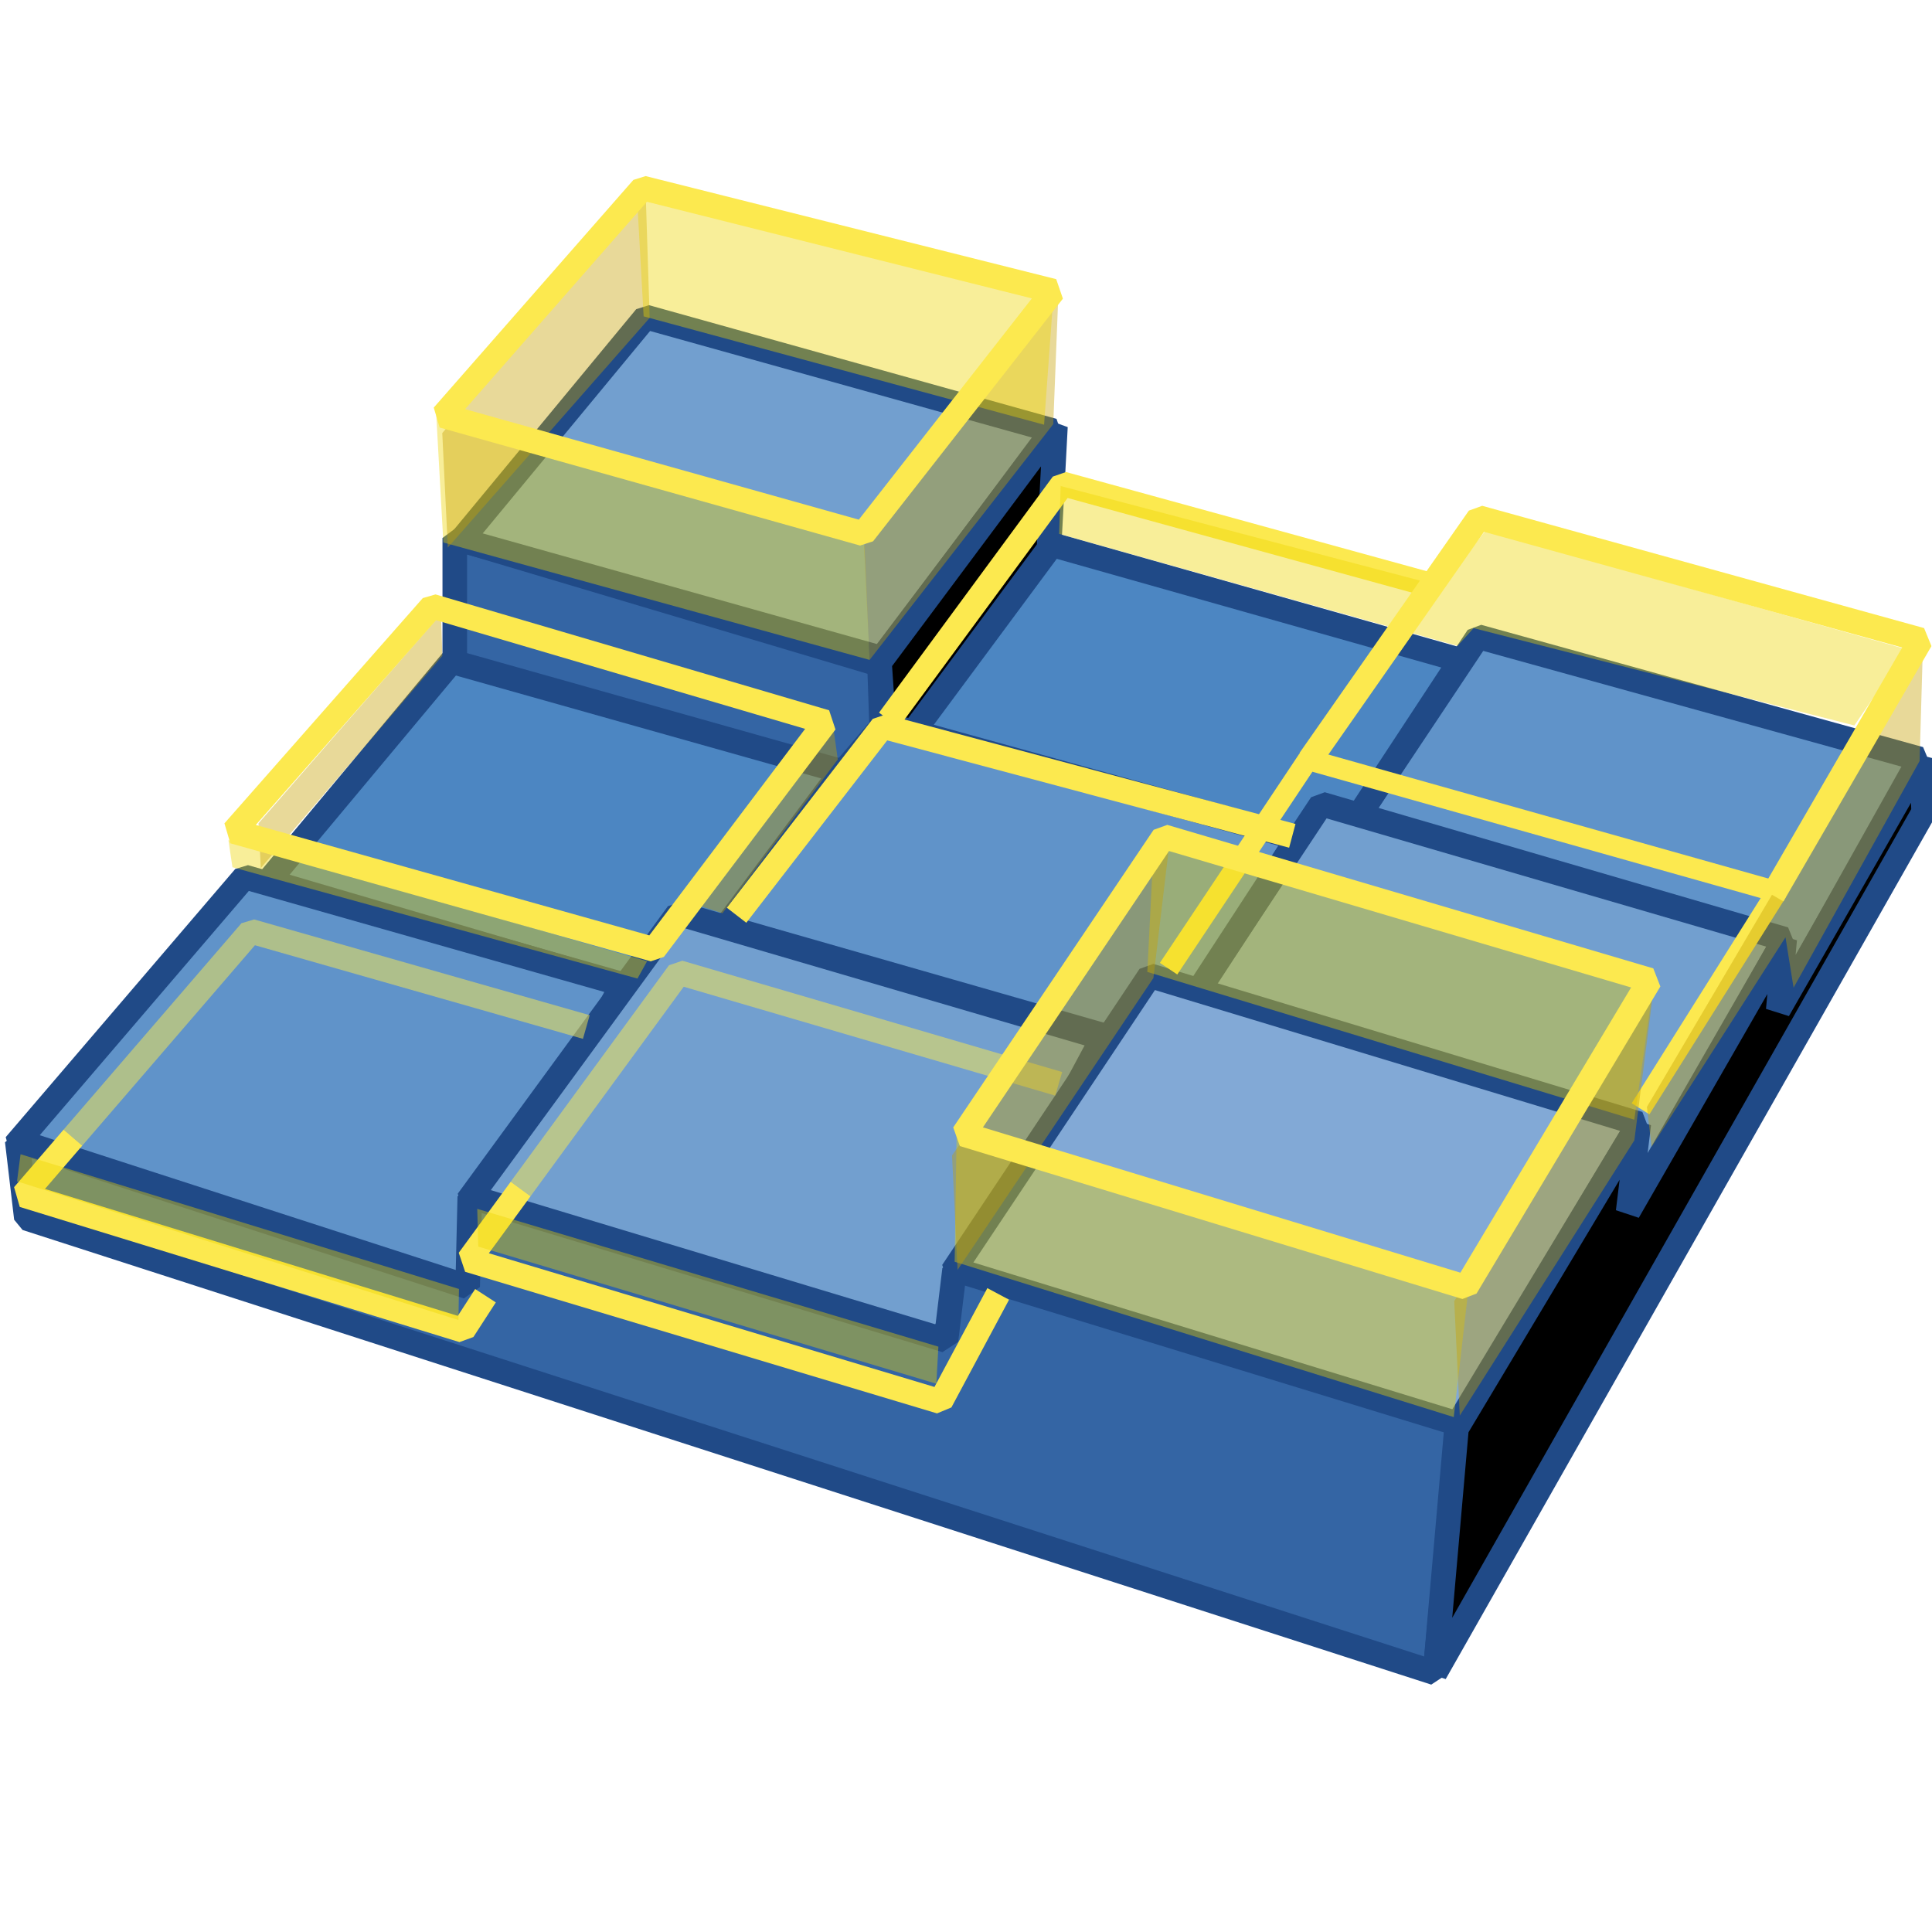 <?xml version="1.0" encoding="UTF-8" standalone="no"?>
<!-- Created with Inkscape (http://www.inkscape.org/) -->

<svg
   xmlns:dc="http://purl.org/dc/elements/1.1/"
   xmlns:cc="http://creativecommons.org/ns#"
   xmlns:rdf="http://www.w3.org/1999/02/22-rdf-syntax-ns#"
   xmlns:svg="http://www.w3.org/2000/svg"
   xmlns="http://www.w3.org/2000/svg"
   xmlns:sodipodi="http://sodipodi.sourceforge.net/DTD/sodipodi-0.dtd"
   xmlns:inkscape="http://www.inkscape.org/namespaces/inkscape"
   width="48px"
   height="48px"
   id="svg3183"
   version="1.1"
   inkscape:version="0.48.5 r10040"
   sodipodi:docname="heightfield_copylayer.svg">
  <defs
     id="defs3185" />
  <sodipodi:namedview
     id="base"
     pagecolor="#ffffff"
     bordercolor="#666666"
     borderopacity="1.0"
     inkscape:pageopacity="0.0"
     inkscape:pageshadow="2"
     inkscape:zoom="19.79899"
     inkscape:cx="35.822882"
     inkscape:cy="26.344899"
     inkscape:current-layer="layer1"
     showgrid="true"
     inkscape:grid-bbox="true"
     inkscape:document-units="px"
     inkscape:window-width="2560"
     inkscape:window-height="1377"
     inkscape:window-x="-8"
     inkscape:window-y="-8"
     inkscape:window-maximized="1" />
  <g
     id="layer1"
     inkscape:label="Layer 1"
     inkscape:groupmode="layer">
    <path
       style="color:#000000;fill:#6093c9;fill-opacity:1;fill-rule:nonzero;stroke:#204a87;stroke-width:0.611;stroke-linecap:butt;stroke-linejoin:bevel;stroke-miterlimit:4;stroke-opacity:1;stroke-dasharray:none;stroke-dashoffset:0;marker:none;visibility:visible;display:inline;overflow:visible;enable-background:accumulate"
       d="m 47.697,18.856 -10.978,-3.038 -2.984,4.477 10.498,4.744 z"
       id="path4161"
       inkscape:connector-curvature="0" />
    <path
       style="color:#000000;fill:#4c86c2;fill-opacity:1;fill-rule:nonzero;stroke:#204a87;stroke-width:0.611;stroke-linecap:butt;stroke-linejoin:bevel;stroke-miterlimit:4;stroke-opacity:1;stroke-dasharray:none;stroke-dashoffset:0;marker:none;visibility:visible;display:inline;overflow:visible;enable-background:accumulate"
       d="m 36.292,16.404 -10.179,-2.878 -3.517,4.744 9.699,2.612 1.545,-0.746 z"
       id="path4193"
       inkscape:connector-curvature="0" />
    <path
       style="color:#000000;fill:#729fcf;fill-opacity:1;fill-rule:nonzero;stroke:#204a87;stroke-width:0.611;stroke-linecap:butt;stroke-linejoin:bevel;stroke-miterlimit:4;stroke-opacity:1;stroke-dasharray:none;stroke-dashoffset:0;marker:none;visibility:visible;display:inline;overflow:visible;enable-background:accumulate"
       d="m 44.339,23.334 -11.511,-3.358 -3.144,4.744 10.925,5.224 z"
       id="path4201"
       inkscape:connector-curvature="0" />
    <path
       style="color:#000000;fill:#6093c9;fill-opacity:1;fill-rule:nonzero;stroke:#204a87;stroke-width:0.611;stroke-linecap:butt;stroke-linejoin:bevel;stroke-miterlimit:4;stroke-opacity:1;stroke-dasharray:none;stroke-dashoffset:0;marker:none;visibility:visible;display:inline;overflow:visible;enable-background:accumulate"
       d="m 32.242,20.828 -10.392,-2.878 -3.89,5.064 9.486,2.718 2.398,-1.226 z"
       id="path4225"
       inkscape:connector-curvature="0" />
    <path
       style="color:#000000;fill:#4c86c2;fill-opacity:1;fill-rule:nonzero;stroke:#204a87;stroke-width:0.611;stroke-linecap:butt;stroke-linejoin:bevel;stroke-miterlimit:4;stroke-opacity:1;stroke-dasharray:none;stroke-dashoffset:0;marker:none;visibility:visible;display:inline;overflow:visible;enable-background:accumulate"
       d="M 20.945,19.123 11.246,16.404 6.663,21.894 15.562,24.506 18.12,22.907 z"
       id="path4233"
       inkscape:connector-curvature="0" />
    <path
       style="color:#000000;fill:#6093c9;fill-opacity:1;fill-rule:nonzero;stroke:#204a87;stroke-width:0.611;stroke-linecap:butt;stroke-linejoin:bevel;stroke-miterlimit:4;stroke-opacity:1;stroke-dasharray:none;stroke-dashoffset:0;marker:none;visibility:visible;display:inline;overflow:visible;enable-background:accumulate"
       d="M 15.456,24.453 6.077,21.788 0.374,28.451 11.565,32.022 z"
       id="path4305"
       inkscape:connector-curvature="0" />
    <path
       style="color:#000000;fill:#729fcf;fill-opacity:1;fill-rule:nonzero;stroke:#204a87;stroke-width:0.611;stroke-linecap:butt;stroke-linejoin:bevel;stroke-miterlimit:4;stroke-opacity:1;stroke-dasharray:none;stroke-dashoffset:0;marker:none;visibility:visible;display:inline;overflow:visible;enable-background:accumulate"
       d="m 27.393,25.786 -10.552,-3.092 -5.222,7.143 11.724,3.518 z"
       id="path4217"
       inkscape:connector-curvature="0" />
    <path
       style="color:#000000;fill:#82a9d6;fill-opacity:1;fill-rule:nonzero;stroke:#204a87;stroke-width:0.611;stroke-linecap:butt;stroke-linejoin:bevel;stroke-miterlimit:4;stroke-opacity:1;stroke-dasharray:none;stroke-dashoffset:0;marker:none;visibility:visible;display:inline;overflow:visible;enable-background:accumulate"
       d="m 40.716,27.918 -12.15,-3.678 -4.903,7.356 12.523,3.838 z"
       id="path4209"
       inkscape:connector-curvature="0" />
    <path
       style="color:#000000;fill:#3465a4;fill-opacity:1;fill-rule:nonzero;stroke:#204a87;stroke-width:0.611;stroke-linecap:butt;stroke-linejoin:bevel;stroke-miterlimit:4;stroke-opacity:1;stroke-dasharray:none;stroke-dashoffset:0;marker:none;visibility:visible;display:inline;overflow:visible;enable-background:accumulate"
       d="m 35.653,41.563 0.586,-6.183 -12.523,-3.838 -0.213,1.759 -11.831,-3.571 -0.053,2.239 -11.191,-3.625 0.227,1.924 z"
       id="path4010"
       inkscape:connector-curvature="0"
       sodipodi:nodetypes="ccccccccc" />
    <path
       style="color:#000000;fill:#3465a4;fill-opacity:1;fill-rule:nonzero;stroke:#204a87;stroke-width:0.611;stroke-linecap:butt;stroke-linejoin:bevel;stroke-miterlimit:4;stroke-opacity:1;stroke-dasharray:none;stroke-dashoffset:0;marker:none;visibility:visible;display:inline;overflow:visible;enable-background:accumulate"
       d="m 21.904,18.057 -0.053,-1.546 -10.552,-3.145 -2e-5,3.092 9.646,2.718 z"
       id="path4412"
       inkscape:connector-curvature="0"
       sodipodi:nodetypes="cccccc" />
    <path
       style="color:#000000;fill:#729fcf;fill-opacity:1;fill-rule:nonzero;stroke:#204a87;stroke-width:0.611;stroke-linecap:butt;stroke-linejoin:bevel;stroke-miterlimit:4;stroke-opacity:1;stroke-dasharray:none;stroke-dashoffset:0;marker:none;visibility:visible;display:inline;overflow:visible;enable-background:accumulate"
       d="M 26.167,10.701 16.042,7.876 11.459,13.419 21.904,16.351 z"
       id="path4185"
       inkscape:connector-curvature="0" />
    <path
       sodipodi:nodetypes="cccccc"
       inkscape:connector-curvature="0"
       id="path5662"
       d="m 26.222,10.595 -4.371,5.862 0.107,1.599 0.746,0.107 3.357,-4.531 z"
       style="color:#000000;fill:#000000;fill-opacity:1;fill-rule:nonzero;stroke:#204a87;stroke-width:0.611;stroke-linecap:butt;stroke-linejoin:bevel;stroke-miterlimit:4;stroke-opacity:1;stroke-dasharray:none;stroke-dashoffset:0;marker:none;visibility:visible;display:inline;overflow:visible;enable-background:accumulate" />
    <path
       inkscape:connector-curvature="0"
       id="path5664"
       d="m 47.75,18.856 -3.57,6.237 0.16,-1.759 -3.89,6.77 0.266,-2.185 -4.53,7.569 -0.533,6.077 12.139,-21.386 z"
       style="color:#000000;fill:#000000;fill-opacity:1;stroke:#204a87;stroke-width:0.611;stroke-linecap:butt;stroke-linejoin:bevel;stroke-miterlimit:4;stroke-opacity:1;stroke-dasharray:none;stroke-dashoffset:0;marker:none;visibility:visible;display:inline;overflow:visible;enable-background:accumulate"
       sodipodi:nodetypes="ccccccccc" />
    <path
       style="color:#000000;fill:none;stroke:#fce94f;stroke-width:0.611;stroke-linecap:butt;stroke-linejoin:bevel;stroke-miterlimit:4;stroke-opacity:0.505;stroke-dasharray:none;stroke-dashoffset:0;marker:none;visibility:visible;display:inline;overflow:visible;enable-background:accumulate"
       d="m 26.303,26.927 -9.436,-2.765 -3.932,5.377"
       id="path8926"
       inkscape:connector-curvature="0" />
    <path
       style="color:#000000;fill:none;stroke:#fce94f;stroke-width:0.611;stroke-linecap:butt;stroke-linejoin:bevel;stroke-miterlimit:4;stroke-opacity:1;stroke-dasharray:none;stroke-dashoffset:0;marker:none;visibility:visible;display:inline;overflow:visible;enable-background:accumulate"
       d="m 12.935,29.54 -1.291,1.765 11.724,3.518 1.432,-2.676"
       id="path8857"
       inkscape:connector-curvature="0" />
    <path
       style="color:#000000;fill:none;stroke:#fce94f;stroke-width:0.611;stroke-linecap:butt;stroke-linejoin:bevel;stroke-miterlimit:4;stroke-opacity:0.505;stroke-dasharray:none;stroke-dashoffset:0;marker:none;visibility:visible;display:inline;overflow:visible;enable-background:accumulate"
       d="M 14.567,25.516 6.23,23.137 1.812,28.264"
       id="path8922"
       inkscape:connector-curvature="0" />
    <path
       style="color:#000000;fill:none;stroke:#fce94f;stroke-width:0.611;stroke-linecap:butt;stroke-linejoin:bevel;stroke-miterlimit:4;stroke-opacity:1;stroke-dasharray:none;stroke-dashoffset:0;marker:none;visibility:visible;display:inline;overflow:visible;enable-background:accumulate"
       d="M 1.812,28.264 0.581,29.694 11.505,33.052 12.062,32.192"
       id="path8865"
       inkscape:connector-curvature="0" />
    <path
       style="color:#000000;fill:none;stroke:#fce94f;stroke-width:0.519;stroke-linecap:butt;stroke-linejoin:bevel;stroke-miterlimit:4;stroke-opacity:1;stroke-dasharray:none;stroke-dashoffset:0;marker:none;visibility:visible;display:inline;overflow:visible;enable-background:accumulate"
       d="m 40.759,27.548 3.389,-5.391 -11.653,-3.284 -3.462,5.194"
       id="path8867"
       inkscape:connector-curvature="0"
       sodipodi:nodetypes="cccc" />
    <path
       style="color:#000000;fill:none;stroke:#fce94f;stroke-width:0.611;stroke-linecap:butt;stroke-linejoin:bevel;stroke-miterlimit:4;stroke-opacity:1;stroke-dasharray:none;stroke-dashoffset:0;marker:none;visibility:visible;display:inline;overflow:visible;enable-background:accumulate"
       d="m 18.3,22.739 3.625,-4.692 10.182,2.719"
       id="path8869"
       inkscape:connector-curvature="0" />
    <path
       inkscape:connector-curvature="0"
       id="path8888"
       d="m 22.085,17.887 4.318,-5.865 9.116,2.506"
       style="color:#000000;fill:none;stroke:#fce94f;stroke-width:0.611;stroke-linecap:butt;stroke-linejoin:bevel;stroke-miterlimit:4;stroke-opacity:1;stroke-dasharray:none;stroke-dashoffset:0;marker:none;visibility:visible;display:inline;overflow:visible;enable-background:accumulate"
       sodipodi:nodetypes="ccc" />
    <path
       style="fill:#edd400;fill-opacity:0.402;stroke:none"
       d="m 11.015,13.478 -0.176,-3.161 10.628,3.008 0.138,3.07 z"
       id="path8890"
       inkscape:connector-curvature="0"
       sodipodi:nodetypes="ccccc" />
    <path
       sodipodi:nodetypes="ccccc"
       inkscape:connector-curvature="0"
       id="path8892"
       d="m 26.168,10.537 0.126,-3.199 -4.827,6.213 0.138,2.844 z"
       style="fill:#c4a000;fill-opacity:0.402;stroke:none" />
    <path
       sodipodi:nodetypes="ccccc"
       inkscape:connector-curvature="0"
       id="path8894"
       d="M 5.775,21.546 5.675,20.873 16.077,23.881 15.838,24.312 z"
       style="fill:#edd400;fill-opacity:0.402;stroke:none" />
    <path
       style="fill:#c4a000;fill-opacity:0.402;stroke:none"
       d="m 20.815,18.869 -0.1,-0.711 -3.282,4.365 0.515,0.167 z"
       id="path8896"
       inkscape:connector-curvature="0"
       sodipodi:nodetypes="ccccc" />
    <path
       sodipodi:nodetypes="ccccc"
       inkscape:connector-curvature="0"
       id="path8898"
       d="m 0.423,29.35 0.088,-0.673 10.892,3.347 -0.013,0.771 z"
       style="fill:#edd400;fill-opacity:0.402;stroke:none" />
    <path
       style="fill:#edd400;fill-opacity:0.402;stroke:none"
       d="m 11.882,30.971 -0.025,-0.937 11.457,3.423 -0.051,0.921 z"
       id="path8900"
       inkscape:connector-curvature="0"
       sodipodi:nodetypes="ccccc" />
    <path
       style="fill:#c4a000;fill-opacity:0.402;stroke:none"
       d="m 10.99,16.295 -0.034,-1.04 -4.534,5.2 0.058,1.111 z"
       id="path8902"
       inkscape:connector-curvature="0"
       sodipodi:nodetypes="ccccc" />
    <path
       sodipodi:nodetypes="ccccccccc"
       inkscape:connector-curvature="0"
       id="path8904"
       d="m 26.314,13.264 0.038,-1.189 9.477,2.494 1.071,-1.379 10.464,2.94 -1.293,1.894 -9.46,-2.418 -0.4,0.441 z"
       style="fill:#edd400;fill-opacity:0.402;stroke:none" />
    <path
       sodipodi:nodetypes="ccccc"
       inkscape:connector-curvature="0"
       id="path8906"
       d="m 23.718,31.348 0.051,-3.275 12.701,4.064 -0.352,3.07 z"
       style="fill:#edd400;fill-opacity:0.402;stroke:none" />
    <path
       style="fill:#edd400;fill-opacity:0.402;stroke:none"
       d="m 28.505,24.147 0.164,-3.275 12.399,3.687 -0.465,3.259 z"
       id="path8908"
       inkscape:connector-curvature="0"
       sodipodi:nodetypes="ccccc" />
    <path
       style="fill:#c4a000;fill-opacity:0.402;stroke:none"
       d="m 40.605,28.332 0.503,-3.953 -4.978,7.947 0.138,2.844 z"
       id="path8910"
       inkscape:connector-curvature="0"
       sodipodi:nodetypes="ccccc" />
    <path
       sodipodi:nodetypes="ccccc"
       inkscape:connector-curvature="0"
       id="path8912"
       d="m 28.656,24.298 0.39,-3.275 -5.393,7.683 0.138,2.844 z"
       style="fill:#c4a000;fill-opacity:0.402;stroke:none" />
    <path
       sodipodi:nodetypes="ccccccc"
       inkscape:connector-curvature="0"
       id="path8914"
       d="m 47.692,18.907 0.088,-3.048 -6.863,11.642 0.116,0.992 3.327,-5.206 0.201,1.252 z"
       style="fill:#c4a000;fill-opacity:0.402;stroke:none" />
    <path
       style="fill:#c4a000;fill-opacity:0.402;stroke:none"
       d="m 16.141,7.898 -0.1,-3.124 -5.053,5.986 0.138,2.844 z"
       id="path8916"
       inkscape:connector-curvature="0"
       sodipodi:nodetypes="ccccc" />
    <path
       sodipodi:nodetypes="ccccc"
       inkscape:connector-curvature="0"
       id="path8918"
       d="m 15.991,7.86 -0.176,-3.161 10.364,2.556 -0.239,3.297 z"
       style="fill:#edd400;fill-opacity:0.402;stroke:none" />
    <path
       inkscape:connector-curvature="0"
       id="path8861"
       d="m 26.167,7.232 -10.201,-2.561 -4.96,5.657 10.445,2.932 z"
       style="color:#000000;fill:none;stroke:#fce94f;stroke-width:0.611;stroke-linecap:butt;stroke-linejoin:bevel;stroke-miterlimit:4;stroke-opacity:1;stroke-dasharray:none;stroke-dashoffset:0;marker:none;visibility:visible;display:inline;overflow:visible;enable-background:accumulate"
       sodipodi:nodetypes="ccccc" />
    <path
       style="color:#000000;fill:none;stroke:#fce94f;stroke-width:0.611;stroke-linecap:butt;stroke-linejoin:bevel;stroke-miterlimit:4;stroke-opacity:1;stroke-dasharray:none;stroke-dashoffset:0;marker:none;visibility:visible;display:inline;overflow:visible;enable-background:accumulate"
       d="M 20.513,17.94 10.734,15.061 5.805,20.658 16.25,23.59 z"
       id="path8863"
       inkscape:connector-curvature="0"
       sodipodi:nodetypes="ccccc" />
    <path
       inkscape:connector-curvature="0"
       id="path8859"
       d="M 40.989,24.352 28.915,20.787 23.936,28.181 36.422,31.981 z"
       style="color:#000000;fill:none;stroke:#fce94f;stroke-width:0.611;stroke-linecap:butt;stroke-linejoin:bevel;stroke-miterlimit:4;stroke-opacity:1;stroke-dasharray:none;stroke-dashoffset:0;marker:none;visibility:visible;display:inline;overflow:visible;enable-background:accumulate"
       sodipodi:nodetypes="ccccc" />
    <path
       inkscape:connector-curvature="0"
       id="path8845"
       d="M 44.045,22.242 47.722,15.899 36.744,12.861 32.534,18.885"
       style="color:#000000;fill:none;stroke:#fce94f;stroke-width:0.611;stroke-linecap:butt;stroke-linejoin:bevel;stroke-miterlimit:4;stroke-opacity:1;stroke-dasharray:none;stroke-dashoffset:0;marker:none;visibility:visible;display:inline;overflow:visible;enable-background:accumulate"
       sodipodi:nodetypes="cccc" />
  </g>
</svg>
